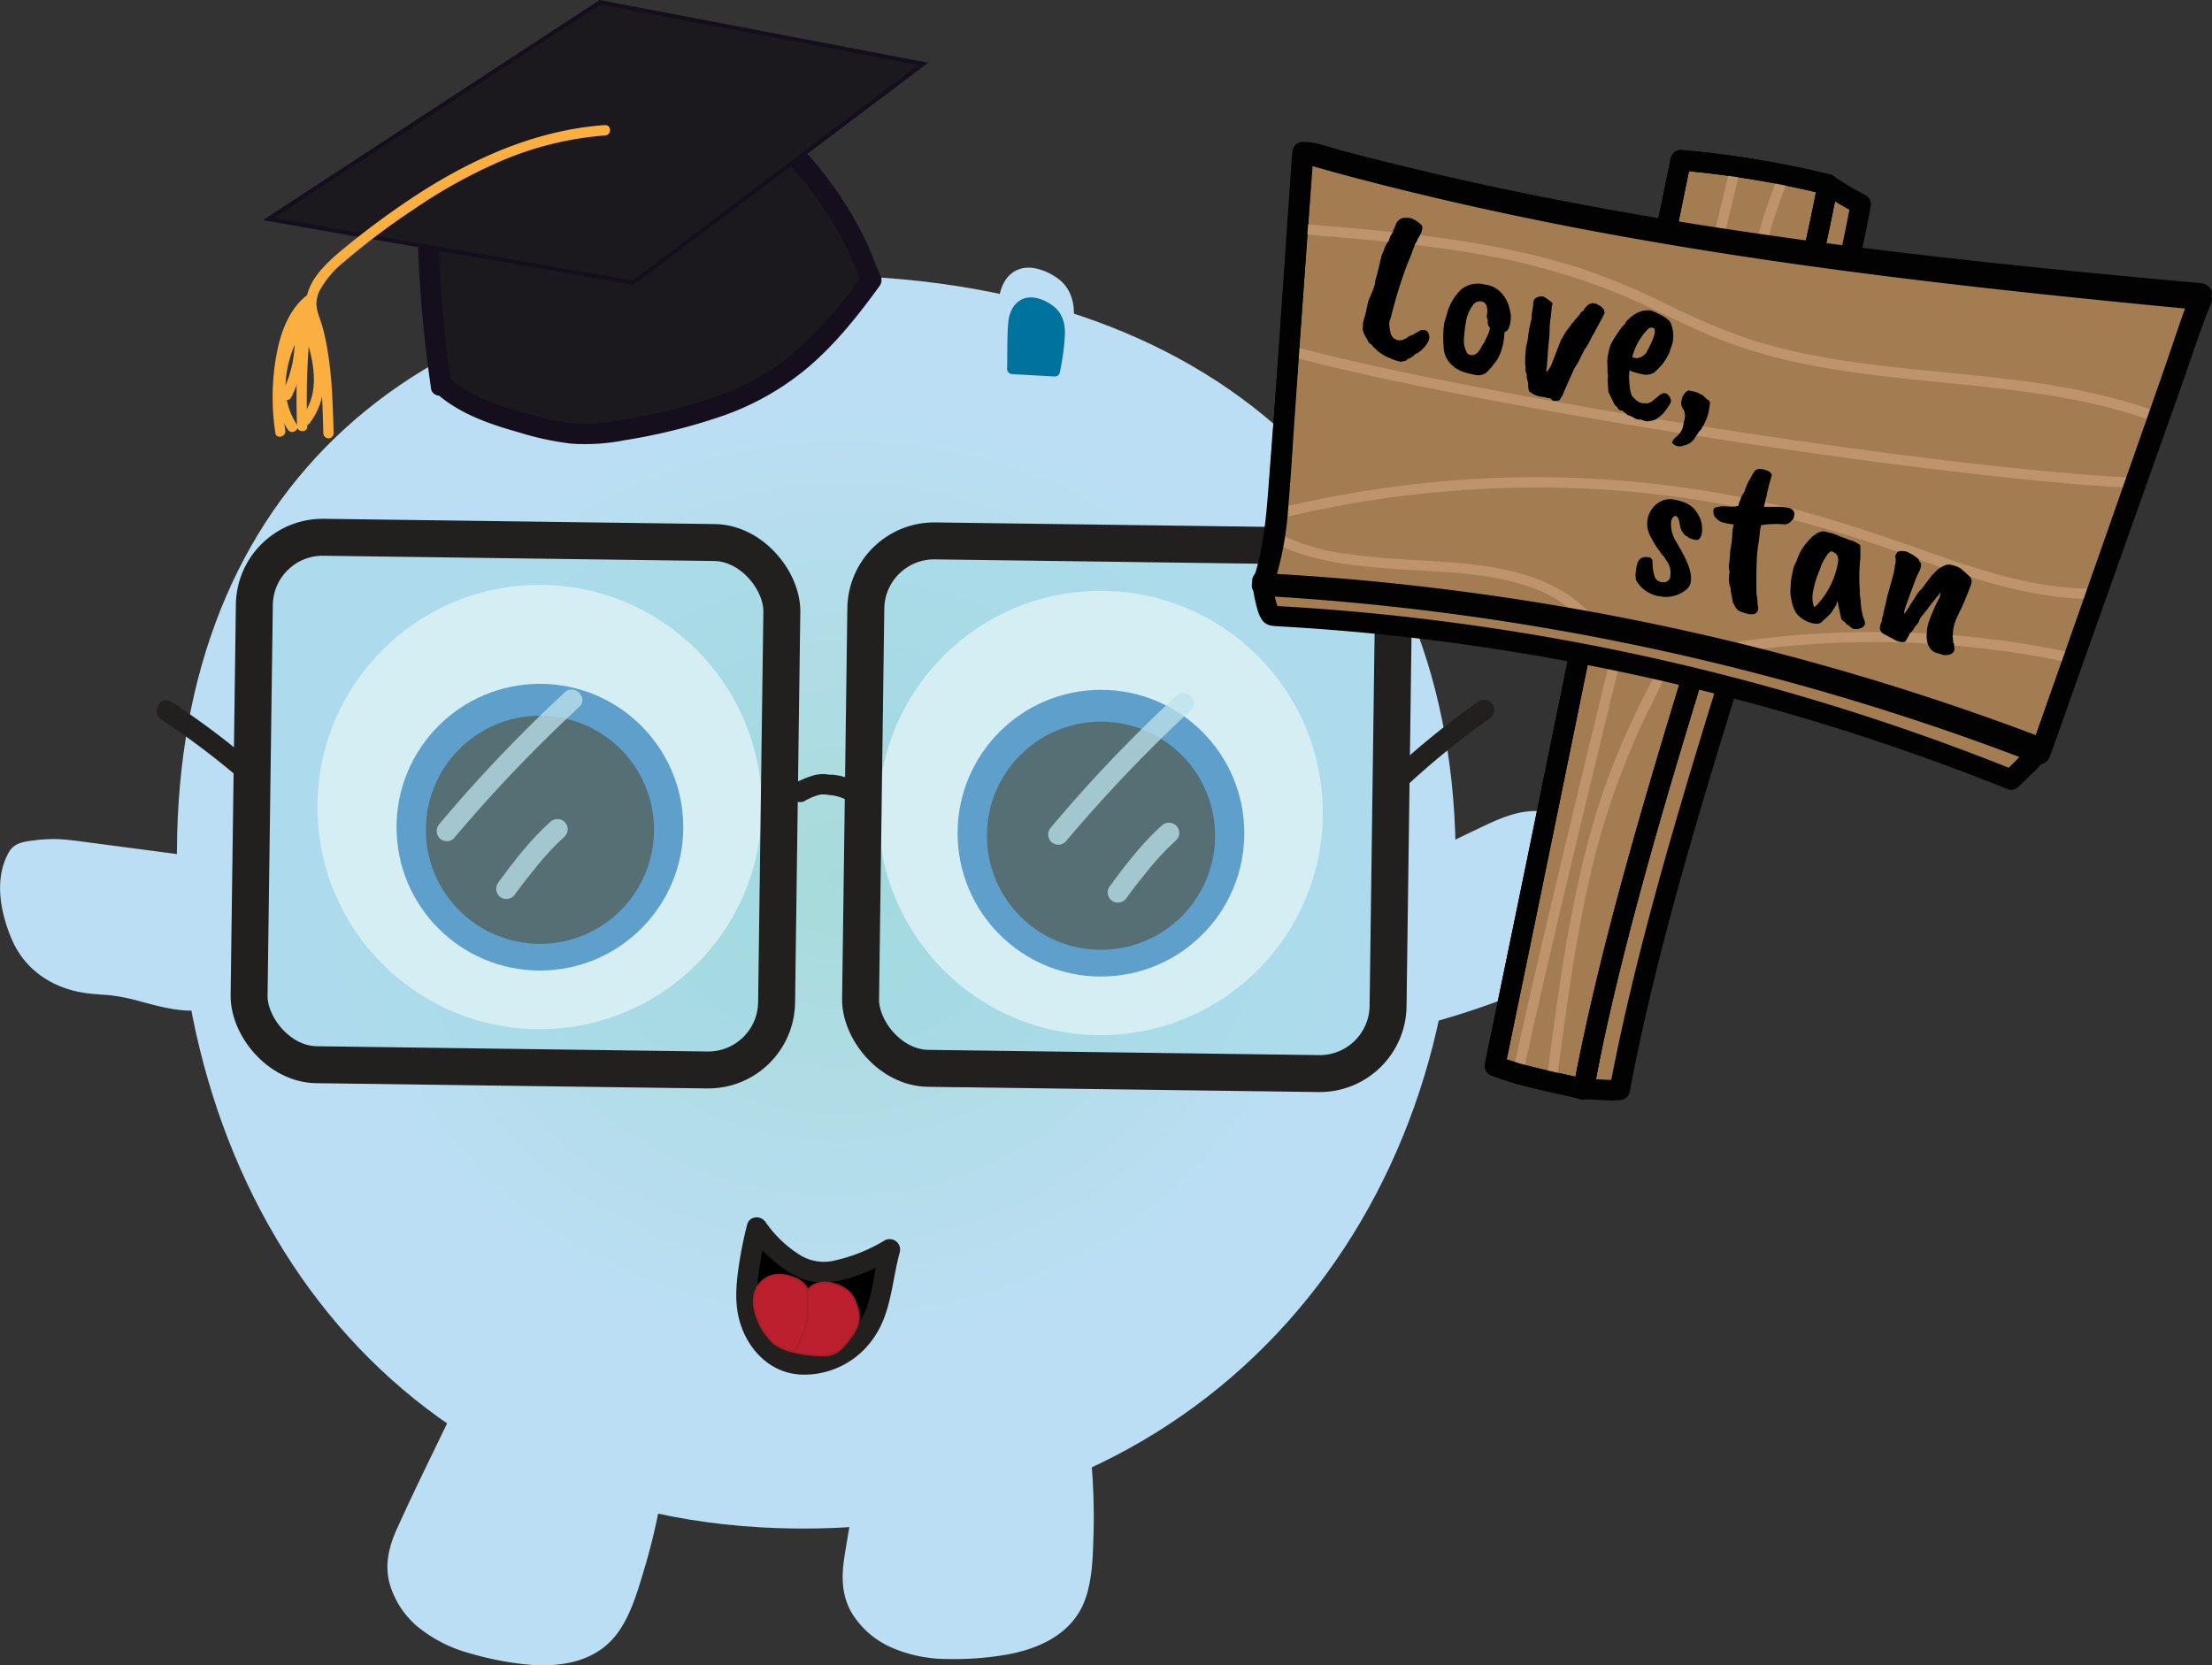 <svg xmlns="http://www.w3.org/2000/svg" xmlns:xlink="http://www.w3.org/1999/xlink" viewBox="0 0 538.8 405.68"><rect x="0" y="0" width="538.8" height="405.68" fill="#333333" stroke="none"/><defs><style>.cls-1{fill:url(#radial-gradient);}.cls-2{fill:#bbdef4;}.cls-3,.cls-8{fill:#221f1f;}.cls-4{fill:#bc202e;}.cls-5{fill:#ab1f29;}.cls-6{fill:#fff;stroke:#fff;}.cls-10,.cls-15,.cls-6,.cls-8{stroke-miterlimit:10;}.cls-7{fill:#2f76b9;}.cls-10,.cls-8{stroke:#221f1f;}.cls-9{fill:#00729e;}.cls-10{fill:#9cd9e4;fill-opacity:0.43;stroke-width:9px;}.cls-11{opacity:0.75;}.cls-12{fill:#bde3ec;}.cls-13,.cls-15{fill:#1b191d;}.cls-14{fill:#150e1d;}.cls-15{stroke:#150e1d;}.cls-16{fill:#faaf40;}.cls-17{fill:#a47c52;}.cls-18{fill:#020202;}.cls-19{fill:#bd946b;}</style><radialGradient id="radial-gradient" cx="329.11" cy="-1636.5" r="155.34" gradientTransform="matrix(1.04, -0.02, 0.01, 0.95, -121.1, 1774.99)" gradientUnits="userSpaceOnUse"><stop offset="0" stop-color="#a7dbda"/><stop offset="0.78" stop-color="#bbdef4"/></radialGradient></defs><g id="Layer_2" data-name="Layer 2"><g id="Layer_1-2" data-name="Layer 1"><path class="cls-1" d="M354.56,206.85c1.32,88.35-58.76,164-156,165.5S44.43,299.85,43.11,211.5,96.66,68.54,194,67.09,353.24,118.5,354.56,206.85Z"/><path class="cls-2" d="M112.33,342.5,98.92,370.58c-1.48,3.1-3,6.29-3.28,9.71-.57,6.45,3.37,12.66,8.64,16.41s11.73,5.43,18.09,6.64c8.57,1.65,18.52,2.21,24.9-3.73,3.28-3.06,5-7.38,6.52-11.62A150,150,0,0,0,160,363.85Z"/><path class="cls-2" d="M111.25,341.87C106.43,352,101.39,362,96.8,372.19c-2,4.31-3.14,8.77-1.93,13.46a21.45,21.45,0,0,0,6.87,10.64,34.14,34.14,0,0,0,12.71,6.47A75.46,75.46,0,0,0,128,405.45c8.47.88,17.51-.53,22.7-8,3.09-4.43,4.66-10,6.2-15.09a151.75,151.75,0,0,0,4.26-18.21,1.27,1.27,0,0,0-.57-1.41l-16.1-7.21-25.66-11.5L113,341.43c-1.45-.66-2.73,1.5-1.26,2.15l16.1,7.22,25.66,11.49,5.89,2.64-.58-1.41a151.18,151.18,0,0,1-3.33,15A95.26,95.26,0,0,1,150.93,392c-1.76,3.92-4.27,7.31-8.19,9.25a24.06,24.06,0,0,1-11.46,2,65.6,65.6,0,0,1-12.39-1.84,41.07,41.07,0,0,1-12.72-4.88,20.79,20.79,0,0,1-8.08-9.11c-1.85-4.26-1.37-8.54.36-12.75,2.17-5.24,4.86-10.3,7.3-15.42l7.66-16C114.1,341.69,112,340.42,111.25,341.87Z"/><path class="cls-2" d="M212.87,346.53l-5.54,30.62c-.61,3.37-1.22,6.84-.61,10.22,1.15,6.37,6.58,11.33,12.66,13.56s12.75,2.14,19.2,1.64c8.7-.67,18.44-2.75,23-10.16,2.37-3.82,2.93-8.45,3.23-12.93a149.07,149.07,0,0,0-.38-24.91Z"/><path class="cls-2" d="M211.67,346.19c-2,11.05-4.25,22.08-6,33.17-.75,4.76-.66,9.45,1.87,13.68a21.54,21.54,0,0,0,9.16,8.11,34.09,34.09,0,0,0,14.16,3,74.85,74.85,0,0,0,13.94-1c8-1.35,16.1-4.9,19.31-12.94,2-5.14,2.09-11.06,2.25-16.51a151.44,151.44,0,0,0-.67-19.05,1.29,1.29,0,0,0-.92-1.21l-17.43-2.72-27.78-4.33-6.38-1c-1.57-.25-2.25,2.16-.66,2.41L230,350.45l27.78,4.33,6.37,1-.91-1.2a153.78,153.78,0,0,1,.73,15.62,86.36,86.36,0,0,1-.94,14.64,17.28,17.28,0,0,1-5.65,10.58,24.39,24.39,0,0,1-10.17,4.64,63.61,63.61,0,0,1-12,1.48A41.13,41.13,0,0,1,221,400.15a20.79,20.79,0,0,1-10-6.55c-2.84-3.49-3.6-7.65-3.1-12,.65-5.76,2-11.5,3-17.21l3.17-17.49C214.36,345.28,212,344.61,211.67,346.19Z"/><path d="M184.37,299c3.29,4.64,9.17,10.2,14.6,10.83,6.91.8,17.83-5.52,17.83-5.52-1.61,5.72-1.8,13.06-4.9,18.41a18.94,18.94,0,0,1-6.8,7.14,17.44,17.44,0,0,1-11.75,2.3c-5.81-.92-10.07-6.74-11.29-12.95S184.37,299,184.37,299Z"/><path class="cls-3" d="M182.21,300.27a37.1,37.1,0,0,0,6.89,7.43c2.58,2.06,5.55,4,8.88,4.5,5.51.89,11.23-1.42,16.14-3.71,1.33-.62,2.66-1.27,3.94-2l-3.68-2.82c-1.57,5.73-1.55,12.17-4.44,17.47-2.56,4.68-7,8.27-12.49,8.69a10.92,10.92,0,0,1-7.16-1.53,13.58,13.58,0,0,1-4.61-5.82,17.7,17.7,0,0,1-1.14-3.55c0-.19-.08-.39-.11-.58-.14-.73,0,.52,0-.26,0-.51-.08-1-.09-1.54a44.25,44.25,0,0,1,.46-6.51,96.19,96.19,0,0,1,2-10.36c.79-3.12-4-4.45-4.82-1.32a97.64,97.64,0,0,0-2,9.89c-.82,5.53-1.2,10.83,1.06,16.09,2.56,5.95,7.65,10.3,14.28,10.53a20.49,20.49,0,0,0,17.13-8.43c4.71-6.33,4.72-14.13,6.73-21.44a2.54,2.54,0,0,0-3.68-2.83,40.73,40.73,0,0,1-12.62,5,11.13,11.13,0,0,1-8.36-1.65,29,29,0,0,1-8-7.74,2.57,2.57,0,0,0-3.42-.9A2.51,2.51,0,0,0,182.21,300.27Z"/><path class="cls-4" d="M196.72,314.69c0-.88-.07-.7-.63-1.44a12.42,12.42,0,0,0-1.61-1.43,10.32,10.32,0,0,0-6.08-1.16,7.37,7.37,0,0,0-2.56,1.26,5.28,5.28,0,0,0-1.81,2.36,7.64,7.64,0,0,0-.42,3.15,11.82,11.82,0,0,0,1.1,4.49,19.21,19.21,0,0,0,1.72,2.81,11.57,11.57,0,0,0,2.3,2.72A9.69,9.69,0,0,0,192,329a29.36,29.36,0,0,0,8.74,1.18,6.16,6.16,0,0,0,2.3-.35,6.28,6.28,0,0,0,2.11-1.62,26,26,0,0,0,3-3.88,7.52,7.52,0,0,0,1-3.88,20,20,0,0,0-1.56-4.58,8.77,8.77,0,0,0-2.83-2.32c-2.09-1.17-5.11-1.44-6.87-.28C196.68,314.09,196.72,314.69,196.72,314.69Z"/><path class="cls-5" d="M197,314.69c-.08-1.61-1.79-2.86-3.17-3.46-2.21-1-5-1.36-7.14-.13-2.56,1.45-3.5,3.89-3.27,6.75a15.62,15.62,0,0,0,3.75,8.3c2,2.5,5,3.27,8,3.8a29.73,29.73,0,0,0,5.16.46,6.14,6.14,0,0,0,3.88-1,15.59,15.59,0,0,0,2.94-3.18,11.5,11.5,0,0,0,2.07-3.77c.59-2.12-.15-4.17-1-6.13-1.05-2.37-4.08-3.83-6.55-4.07a6,6,0,0,0-3.8.74c-.53.34-1.35.94-1.36,1.66,0,.32.49.32.5,0,0-.75,1.35-1.42,1.92-1.63a6.7,6.7,0,0,1,3.79-.09c1.94.46,4.24,1.75,5.07,3.65.73,1.65,1.47,3.56,1.06,5.37-.54,2.41-2.36,4.57-4.06,6.29-2.06,2.07-5,1.75-7.69,1.45s-5.7-.77-7.87-2.26c-1.91-1.3-3.52-3.94-4.42-6-1.06-2.48-1.55-6,.2-8.31s4.3-2.61,6.83-2c1.61.36,4.57,1.59,4.67,3.6C196.48,315,197,315,197,314.69Z"/><path class="cls-5" d="M196.47,314.69c0,1.5.07,3,.06,4.52a10.55,10.55,0,0,1-.58,4.1c-.83,2-1.65,4-2.59,5.91-.13.28.3.54.44.25,1-2,1.82-4,2.65-6.08a10.44,10.44,0,0,0,.58-4c0-1.58,0-3.16-.06-4.74,0-.32-.51-.32-.5,0Z"/><path class="cls-3" d="M168.5,54.13a99.18,99.18,0,0,1,7.26,12.92c1.32,2.6,2.59,5.22,3.77,7.89a27,27,0,0,1,2,5.63c.3,1.58,2.71.91,2.41-.66a28.3,28.3,0,0,0-2.07-5.76c-1.18-2.74-2.49-5.42-3.83-8.09a100.26,100.26,0,0,0-7.4-13.19c-.92-1.3-3.09,0-2.16,1.26Z"/><path class="cls-3" d="M184.53,48.36c1.07,8.71,2,17.43,3,26.14.2,1.78.4,3.56.62,5.33.19,1.58,2.7,1.6,2.5,0-1.07-8.7-2-17.43-3-26.14-.2-1.77-.41-3.55-.63-5.33-.19-1.57-2.69-1.59-2.5,0Z"/><path class="cls-3" d="M197.87,79c-.48-1.75-.12-4,.16-5.8a73.52,73.52,0,0,1,1.86-8.29c.75-2.74,1.62-5.46,2.63-8.11a22.94,22.94,0,0,1,2.64-5.43c1-1.3-1.22-2.55-2.16-1.26a25,25,0,0,0-2.79,5.77,84.89,84.89,0,0,0-2.81,8.66,70.94,70.94,0,0,0-1.89,8.77,16,16,0,0,0,0,6.36,1.25,1.25,0,0,0,2.41-.67Z"/><path class="cls-2" d="M51.24,210.38,20.4,206.27a42.81,42.81,0,0,0-10.19-.54c-6.21.69-6.3.59-8,4.64s-1,8.52.08,12.86c1.44,5.84,4.36,12.41,12.12,15.58a30.58,30.58,0,0,0,11.2,2.28c8.27.48,14.09,4.25,22.22,3.8Z"/><path class="cls-2" d="M51.24,209.13l-30.35-4c-2.33-.31-4.67-.64-7-.72a37.85,37.85,0,0,0-6.29.41c-2.2.28-4.22.68-5.41,2.74-3.76,6.54-2.07,15,.83,21.6,3.1,7,9.44,11.3,16.9,12.61,2.35.42,4.72.47,7.08.71a46.57,46.57,0,0,1,7,1.42c4.57,1.23,9.09,2.5,13.88,2.28a1.28,1.28,0,0,0,1.25-1.25l3-30.23.41-4.28c.16-1.6-2.34-1.59-2.5,0l-3,30.23-.42,4.28,1.25-1.25a36.8,36.8,0,0,1-11.49-1.72,58.83,58.83,0,0,0-11.63-2.14c-7.2-.49-14.37-2.87-18.27-9.36a28.91,28.91,0,0,1-3.21-8.65c-.93-4.09-1.17-8.07.56-12A4.69,4.69,0,0,1,5,208a5.79,5.79,0,0,1,2.65-.71,45.88,45.88,0,0,1,12.33.18l31.3,4.17C52.83,211.84,52.82,209.34,51.24,209.13Z"/><path class="cls-2" d="M332.75,216.65,360.7,203a43.61,43.61,0,0,1,9.5-3.74c6.11-1.31,11.45.68,14.31,4s3.64,7.77,4,12.22c.48,6-.21,13.16-6.56,18.63-3.27,2.81-7.54,4.7-11.69,6.36a217.56,217.56,0,0,1-23.37,7.87Z"/><path class="cls-2" d="M333.38,217.73l24.85-12.15c6.92-3.38,15.22-8.16,22.78-3.65,3.17,1.9,4.81,5.2,5.58,8.71a34.33,34.33,0,0,1,.69,10.16,18.46,18.46,0,0,1-3.16,9.07c-2.29,3.3-5.73,5.5-9.29,7.24a127.8,127.8,0,0,1-13.78,5.47q-7.17,2.52-14.5,4.53l1.42.58L335.58,220,333.83,216c-.65-1.46-2.81-.19-2.16,1.26L344.05,245l1.76,3.93a1.24,1.24,0,0,0,1.41.57A188,188,0,0,0,374.51,240c3.89-1.75,7.72-3.95,10.51-7.24a20.17,20.17,0,0,0,4.49-9.8,35.13,35.13,0,0,0-.05-10.34c-.53-3.94-1.72-8-4.6-10.85a15.26,15.26,0,0,0-9.65-4.15c-4.52-.34-8.79,1.27-12.81,3.15-10.16,4.77-20.19,9.86-30.28,14.79C330.67,216.28,331.94,218.44,333.38,217.73Z"/><circle class="cls-6" cx="131.44" cy="196.6" r="53.62"/><circle class="cls-7" cx="131.51" cy="201.51" r="34.92"/><circle class="cls-8" cx="131.52" cy="202.14" r="27.29"/><circle class="cls-6" cx="268.09" cy="198.05" r="53.62"/><circle class="cls-7" cx="268.17" cy="202.97" r="34.92"/><circle class="cls-8" cx="268.18" cy="203.59" r="27.29"/><path class="cls-2" d="M137.55,87.78l-.65-13a18.34,18.34,0,0,0-.55-4.22A6.13,6.13,0,0,0,132,66.19a8.66,8.66,0,0,0-5.27,1c-2.28,1-4.75,2.73-5.47,6.16a17.47,17.47,0,0,0,0,5.54A91.13,91.13,0,0,0,123.14,89Z"/><path class="cls-2" d="M138.8,87.78c-.22-4.39-.43-8.78-.66-13.17-.19-3.46-.88-7.26-4.24-9-3.06-1.61-6.79-.27-9.52,1.46a9.7,9.7,0,0,0-4.57,8.2,37.22,37.22,0,0,0,.71,7c.37,2.4.85,4.77,1.42,7.13a1.26,1.26,0,0,0,1.2.92L137.55,89c1.59-.14,1.6-2.64,0-2.5l-14.41,1.23,1.21.92c-1-4.25-2.11-8.85-2-13.24.06-4,2.6-6.34,6.16-7.61,1.77-.63,3.63-.78,5.11.55s1.88,3.41,2,5.37c.31,4.67.47,9.35.71,14C136.38,89.38,138.88,89.39,138.8,87.78Z"/><path class="cls-9" d="M135.24,89.32l-.49-9.57a13.88,13.88,0,0,0-.39-3.12,4.51,4.51,0,0,0-3.13-3.27,6.14,6.14,0,0,0-3.78.74,6.31,6.31,0,0,0-3.92,4.54,13.13,13.13,0,0,0,0,4.1,68.4,68.4,0,0,0,1.34,7.48Z"/><path class="cls-9" d="M136.49,89.32c-.17-3.24-.32-6.49-.49-9.73-.14-2.65-.68-5.57-3.23-7-2.3-1.26-5.13-.27-7.18,1.07A7.51,7.51,0,0,0,122.14,80a29.85,29.85,0,0,0,.52,5.25q.42,2.66,1,5.27a1.28,1.28,0,0,0,1.21.92l10.34-.9c1.59-.13,1.6-2.64,0-2.5L124.9,89l1.2.91a41.31,41.31,0,0,1-1.47-9.69c0-2.73,1.7-4.39,4.15-5.3a3,3,0,0,1,3.33.33A5.32,5.32,0,0,1,133.46,79c.23,3.46.35,6.92.53,10.37C134.07,90.92,136.57,90.93,136.49,89.32Z"/><path class="cls-2" d="M244.2,88.41l.27-13a17.92,17.92,0,0,1,.42-4.23,6.14,6.14,0,0,1,4.21-4.54,8.6,8.6,0,0,1,5.3.85c2.32,1,4.84,2.58,5.65,6a17.16,17.16,0,0,1,.13,5.55,90,90,0,0,1-1.54,10.17Z"/><path class="cls-2" d="M245.45,88.41c.1-4.72.11-9.44.3-14.15.08-1.93.38-3.93,1.83-5.34s3.43-1.3,5.29-.67c3.42,1.16,6,3.37,6.2,7.18A36.7,36.7,0,0,1,258.6,82c-.29,2.29-.69,4.57-1.16,6.83l1.2-.91-14.44-.8c-1.6-.09-1.6,2.41,0,2.5l14.44.8a1.28,1.28,0,0,0,1.21-.92A76.54,76.54,0,0,0,261.58,77c.12-3.5-.84-6.8-3.7-9-2.51-1.92-6.49-3.54-9.61-2.43-3.34,1.18-4.74,4.58-5,7.87-.36,4.94-.23,10-.34,14.93A1.25,1.25,0,0,0,245.45,88.41Z"/><path class="cls-9" d="M246.56,89.88l.2-9.58a13.41,13.41,0,0,1,.3-3.13,4.48,4.48,0,0,1,3-3.36,6.07,6.07,0,0,1,3.8.62,6.32,6.32,0,0,1,4.05,4.42A13.07,13.07,0,0,1,258,83a66.26,66.26,0,0,1-1.11,7.51Z"/><path class="cls-9" d="M247.81,89.88c.07-3.48.08-7,.22-10.45a5.39,5.39,0,0,1,1.21-3.72,3,3,0,0,1,3.31-.46c2.41.8,4.19,2.36,4.33,5a27.61,27.61,0,0,1-.34,4.89c-.2,1.66-.49,3.32-.82,5l1.2-.92-10.36-.58c-1.61-.09-1.6,2.41,0,2.5l10.36.58a1.25,1.25,0,0,0,1.21-.91,58.77,58.77,0,0,0,1.26-9.33c.09-2.67-.63-5.22-2.8-6.9-1.91-1.49-4.91-2.72-7.29-1.82-2.53,1-3.56,3.58-3.74,6.1-.26,3.66-.17,7.36-.25,11A1.25,1.25,0,0,0,247.81,89.88Z"/><path class="cls-3" d="M196.16,195l1.7-.81c.19-.09.26-.11,0,0l.42-.16a8.69,8.69,0,0,1,.86-.29q.47-.12.93-.21c.18,0,.33,0,.07,0,.15,0,.29,0,.44,0s.91.07.35,0c.48.06,1,.14,1.45.19l.39,0c.34,0-.47-.09-.12,0l.78.15a15.07,15.07,0,0,1,1.62.48l.4.15c.35.12-.35-.17,0,0l.74.36c.23.13.45.26.67.41.05,0,.39.29.12.07s.13.13.15.15a2.5,2.5,0,1,0,3.54-3.54,14.11,14.11,0,0,0-8.07-3.23l-.45,0c-.35,0,.4.05-.08,0s-.91-.13-1.37-.15a9.51,9.51,0,0,0-2.65.35,25.56,25.56,0,0,0-4.43,1.84,2.52,2.52,0,0,0-.9,3.42,2.56,2.56,0,0,0,3.42.9Z"/><path class="cls-3" d="M341.89,192.12a191,191,0,0,1,20.86-17,2.58,2.58,0,0,0,.9-3.42,2.51,2.51,0,0,0-3.42-.9,202.83,202.83,0,0,0-21.88,17.77c-2.35,2.21,1.19,5.74,3.54,3.54Z"/><path class="cls-3" d="M64.23,188.13A201.86,201.86,0,0,0,41.84,171c-2.69-1.78-5.2,2.55-2.52,4.31a193.6,193.6,0,0,1,21.37,16.35,2.56,2.56,0,0,0,3.54,0,2.52,2.52,0,0,0,0-3.53Z"/><rect class="cls-10" x="61.29" y="131.53" width="128.5" height="128.5" rx="16.66" transform="translate(2.66 -1.68) rotate(0.77)"/><g class="cls-11"><path class="cls-12" d="M110.61,204.16a355.22,355.22,0,0,1,30.49-31.95c2.37-2.19-1.17-5.72-3.54-3.54a353.89,353.89,0,0,0-30.48,32,2.55,2.55,0,0,0,0,3.53,2.5,2.5,0,0,0,3.53,0Z"/></g><g class="cls-11"><path class="cls-12" d="M125.52,217.75l1.33-1.79.76-1c.11-.13.21-.27.31-.4l.28-.36c.8-1,2-2.47,2.92-3.63a68.81,68.81,0,0,1,6.43-6.79,2.5,2.5,0,0,0,0-3.53,2.54,2.54,0,0,0-3.53,0c-4.88,4.41-9,9.71-12.82,15a2.51,2.51,0,0,0,.9,3.42,2.56,2.56,0,0,0,3.42-.9Z"/></g><rect class="cls-10" x="210.24" y="132.42" width="128.5" height="128.5" rx="16.66" transform="translate(2.68 -3.69) rotate(0.77)"/><g class="cls-11"><path class="cls-12" d="M259.56,205.05a356.62,356.62,0,0,1,30.49-32c2.37-2.19-1.17-5.72-3.53-3.53a352.56,352.56,0,0,0-30.49,32,2.56,2.56,0,0,0,0,3.53,2.5,2.5,0,0,0,3.53,0Z"/></g><g class="cls-11"><path class="cls-12" d="M274.47,218.64l1.33-1.79.76-1c.11-.14.21-.28.32-.41s.4-.52.27-.36c.81-1,2-2.47,2.93-3.63a66.54,66.54,0,0,1,6.43-6.79,2.51,2.51,0,0,0,0-3.53,2.55,2.55,0,0,0-3.54,0c-4.88,4.41-8.94,9.71-12.81,15a2.5,2.5,0,0,0,.89,3.42,2.56,2.56,0,0,0,3.42-.9Z"/></g><path class="cls-13" d="M195,39.35A87.84,87.84,0,0,1,212.1,67.94l.13.29c-6.72,9.3-14.2,18.36-23.9,24.49s-21.14,9-32.43,11.28c-5.38,1.08-10.87,2-16.35,1.61A62,62,0,0,1,128,103.19c-7.22-2-14.67-4.3-20.2-9.35l-.37.16a312.48,312.48,0,0,1-3.36-45.83"/><path class="cls-14" d="M193.22,41.12a85,85,0,0,1,9.86,13.53c1.42,2.4,2.72,4.88,3.9,7.41s2,5,3.09,7.43V67a115.3,115.3,0,0,1-14.19,16.69,58.62,58.62,0,0,1-18.24,11.72,125,125,0,0,1-22.19,6.17,70.44,70.44,0,0,1-12.27,1.66,42.55,42.55,0,0,1-12-1.74c-7.51-2-15.67-4.07-21.61-9.4a2.62,2.62,0,0,0-3-.39l-.37.17,3.68,1.49a310.36,310.36,0,0,1-3.27-45.17c0-3.22-5-3.23-5,0A318.9,318.9,0,0,0,105,94.67c.25,1.75,2.38,2.08,3.67,1.49l.37-.17-3-.39c5.73,5.15,13,7.66,20.32,9.72a72,72,0,0,0,12.73,2.75,49.9,49.9,0,0,0,13.19-.85,140.42,140.42,0,0,0,24-6,66,66,0,0,0,20.77-11.92c6.69-5.74,12.18-12.71,17.33-19.82a2.52,2.52,0,0,0,0-2.52c-1-2.19-2-5-3.09-7.43a87.72,87.72,0,0,0-4.12-7.79,93.1,93.1,0,0,0-10.42-14.17c-2.15-2.4-5.67,1.14-3.54,3.54Z"/><polygon class="cls-15" points="154.24 68.86 224.88 15.56 146.15 0.53 65.39 53.36 154.24 68.86"/><path class="cls-16" d="M147.39,30.47c-16.54,1.13-32,8-45.74,16.9a202.54,202.54,0,0,0-18,13.24c-4.3,3.53-10.2,8.84-8.88,15.08.49,2.32,1.42,4.55,1.94,6.88a67.87,67.87,0,0,1,1.23,7.66c.55,5.08.68,10.2.82,15.3a1.25,1.25,0,0,0,2.5,0c-.24-8.59-.45-17.29-2.63-25.65-.45-1.76-1.35-3.56-1.53-5.37a7.12,7.12,0,0,1,.81-3.81,23.72,23.72,0,0,1,6-7,169.27,169.27,0,0,1,16.72-12.6A127.19,127.19,0,0,1,121.5,39.46,79.84,79.84,0,0,1,147.39,33c1.6-.11,1.61-2.61,0-2.5Z"/><path class="cls-16" d="M74.67,72c-4.21,3.36-6.18,8.64-7.2,13.77a57.1,57.1,0,0,0-.39,19.73c.24,1.58,2.65.91,2.41-.67a53.59,53.59,0,0,1,.39-18.39c.94-4.76,2.65-9.55,6.56-12.67,1.25-1-.52-2.76-1.77-1.77Z"/><path class="cls-16" d="M73.65,75.18a169.38,169.38,0,0,0-1.29,28.65c.06,1.6,2.56,1.61,2.5,0a169.38,169.38,0,0,1,1.29-28.65c.2-1.59-2.3-1.57-2.5,0Z"/><path class="cls-16" d="M73.1,78c2.59,7.22,5.82,16.54.5,23.39-1,1.25.78,3,1.77,1.76,6-7.7,3.12-17.51.14-25.81-.54-1.5-3-.86-2.41.66Z"/><path class="cls-16" d="M72.57,76.9c-5,8.24-8.17,19-2.45,27.76.88,1.34,3,.09,2.16-1.27-5.23-8-2.06-17.73,2.45-25.23a1.25,1.25,0,0,0-2.16-1.26Z"/><path class="cls-16" d="M71.78,82.53a28,28,0,0,1-3,13c-.73,1.43,1.43,2.7,2.16,1.26a30.68,30.68,0,0,0,3.32-14.25,1.25,1.25,0,0,0-2.5,0Z"/><path class="cls-17" d="M385.7,265.36c1.82-.1,6.56.39,8.82.14,10.65-56.41,34.06-119.16,49.05-174.58,4-14.86,7.13-27.52,9.67-41.16a90.62,90.62,0,0,1-8-4.79L406.28,155.34Z"/><path class="cls-18" d="M385.7,267.86c2.93-.12,5.88.42,8.82.14a2.57,2.57,0,0,0,2.41-1.84c5.39-28.48,13.41-56.4,21.82-84.11,8.48-27.94,17.55-55.69,25.4-83.81,4.41-15.8,8.49-31.69,11.5-47.82a2.57,2.57,0,0,0-1.15-2.82,74.92,74.92,0,0,1-8-4.79,2.53,2.53,0,0,0-3.67,1.49l-3.73,10.58-9,25.42-11,31.23-9.73,27.59L404.1,154a50.86,50.86,0,0,0-1.52,7.56L398,186l-6,32.29-5.5,29.44-3,16.23-.15.77a2.58,2.58,0,0,0,1.75,3.08,2.53,2.53,0,0,0,3.08-1.75l2.14-11.46,5.09-27.19,6.1-32.59,5.09-27.24,1.57-8.38c.2-1,.32-2.13.59-3.16s.66-1.86,1-2.77l2.7-7.66,8.94-25.35,11-31.21,9.75-27.65,5.3-15,.25-.71L444,47.12a74.87,74.87,0,0,0,8,4.8l-1.14-2.83c-5.29,28.37-13.64,56.12-22.09,83.67-8.69,28.31-17.8,56.49-25.58,85.06-4.22,15.54-8.06,31.19-11.05,47l2.41-1.83c-2.94.28-5.89-.26-8.82-.14C382.49,263,382.47,268,385.7,267.86Z"/><path class="cls-17" d="M385.7,265.36c10.74-57,34.69-122.72,49.78-178.77,4-15,7.18-27.83,9.73-41.62a232,232,0,0,0-35.81-5.92C394.51,110.87,379,187.86,364.12,259.68,371.22,262.49,375.72,262.84,385.7,265.36Z"/><path class="cls-18" d="M388.11,266c2.67-14.18,6-28.22,9.67-42.18,3.83-14.55,8-29,12.34-43.43s8.87-29.07,13.31-43.61c4.25-13.92,8.45-27.86,12.36-41.88,4-14.49,7.83-29.07,10.78-43.83q.54-2.73,1.05-5.46a2.56,2.56,0,0,0-1.74-3.08,238.44,238.44,0,0,0-36.48-6A2.5,2.5,0,0,0,407,38.38q-8.88,42.86-17.62,85.74-8.87,43.4-17.74,86.78Q366.69,235,361.71,259a2.6,2.6,0,0,0,1.75,3.08c7,2.72,14.36,3.86,21.57,5.67,3.12.78,4.45-4,1.33-4.82-7.21-1.81-14.62-2.95-21.57-5.68l1.74,3.08q8.88-42.86,17.62-85.74,8.87-43.4,17.74-86.78,5-24.06,9.92-48.12l-2.41,1.84a228.74,228.74,0,0,1,35.15,5.83L442.8,44.3c-2.77,14.91-6.45,29.61-10.44,44.24-3.8,13.93-7.92,27.77-12.12,41.58-4.41,14.51-8.91,29-13.3,43.51s-8.62,28.93-12.55,43.5c-3.78,14.05-7.26,28.18-10.11,42.45-.34,1.7-.67,3.41-1,5.11a2.57,2.57,0,0,0,1.75,3.08A2.53,2.53,0,0,0,388.11,266Z"/><path class="cls-19" d="M433,43.33c-10.85,26.76-11.59,56.14-17.45,84.12A167.07,167.07,0,0,1,410,148a180.24,180.24,0,0,1-9.25,21,200.83,200.83,0,0,0-9.18,20.82,193,193,0,0,0-6.33,21.57c-3.93,16.62-6.15,33.58-8.35,50.5-.2,1.59,2.3,1.57,2.5,0,2-15.2,4-30.41,7.25-45.4A186.33,186.33,0,0,1,401.07,174c3.39-6.94,7-13.79,9.77-21A149.07,149.07,0,0,0,417,132.72c3.24-13.94,5-28.17,7.17-42.3,2.41-15.75,5.29-31.6,11.3-46.43.61-1.49-1.81-2.14-2.41-.66Z"/><path class="cls-19" d="M371.07,261.16c2.58-12,5.35-23.88,8.14-35.8q5.42-23,11-46,6-24.9,12.13-49.77Q408.1,106,413.87,82.53q4.63-18.93,9.21-37.87c.3-1.23.6-2.46.89-3.69.37-1.57-2-2.23-2.41-.67q-4.35,18.17-8.82,36.3-5.65,23.15-11.34,46.28-6.09,24.88-12.14,49.78-5.67,23.4-11.23,46.82c-2.94,12.45-5.85,24.91-8.59,37.4l-.78,3.62c-.34,1.57,2.07,2.24,2.41.66Z"/><path class="cls-18" d="M388.11,266c2.67-14.18,6-28.22,9.67-42.18,3.83-14.55,8-29,12.34-43.43s8.87-29.07,13.31-43.61c4.25-13.92,8.45-27.86,12.36-41.88,4-14.49,7.83-29.07,10.78-43.83q.54-2.73,1.05-5.46a2.56,2.56,0,0,0-1.74-3.08,238.44,238.44,0,0,0-36.48-6A2.5,2.5,0,0,0,407,38.38q-8.88,42.86-17.62,85.74-8.87,43.4-17.74,86.78Q366.69,235,361.71,259a2.6,2.6,0,0,0,1.75,3.08c7,2.72,14.36,3.86,21.57,5.67,3.12.78,4.45-4,1.33-4.82-7.21-1.81-14.62-2.95-21.57-5.68l1.74,3.08q8.88-42.86,17.62-85.74,8.87-43.4,17.74-86.78,5-24.06,9.92-48.12l-2.41,1.84a228.74,228.74,0,0,1,35.15,5.83L442.8,44.3c-2.77,14.91-6.45,29.61-10.44,44.24-3.8,13.93-7.92,27.77-12.12,41.58-4.41,14.51-8.91,29-13.3,43.51s-8.62,28.93-12.55,43.5c-3.78,14.05-7.26,28.18-10.11,42.45-.34,1.7-.67,3.41-1,5.11a2.57,2.57,0,0,0,1.75,3.08A2.53,2.53,0,0,0,388.11,266Z"/><path class="cls-17" d="M307.54,141.42c.2,2,.89,6.67,2,8.3l.47.28a563.41,563.41,0,0,1,179.82,39.85s6.06-5.57,7.19-7.74L397,143Z"/><path class="cls-18" d="M305,141.42a37.43,37.43,0,0,0,1.24,6.89,8.42,8.42,0,0,0,1.33,2.92c1.05,1.28,2.53,1.27,4.07,1.36q9.93.56,19.84,1.47,19.47,1.8,38.78,5a565.68,565.68,0,0,1,76.94,18.26q21.27,6.66,42,15a2.45,2.45,0,0,0,2.43-.64q1.67-1.55,3.27-3.16a24.39,24.39,0,0,0,4.31-5.09,2.54,2.54,0,0,0-1.49-3.67l-8.48-3.31-20.84-8.15L442.11,158l-24.87-9.72-16.53-6.46c-1-.39-2-.87-3-1.17a10.4,10.4,0,0,0-2.67-.15l-17.68-.31-27.48-.49-26.6-.47-15-.27h-.71c-3.22-.06-3.22,4.94,0,5l10.64.19,24.65.43,28.26.51,21,.37c1.52,0,3.06.12,4.58.08.73,0-.48-.2-.28-.05a4.69,4.69,0,0,0,1,.41l13.6,5.31,23.42,9.15,26.47,10.35,22.8,8.9,12.11,4.73.55.22-1.5-3.67a6.81,6.81,0,0,1-.6.91c.31-.41-.12.14-.19.22l-.5.59c-.78.88-1.6,1.72-2.43,2.56-1,1-2,2-3.08,3l2.44-.65a564.92,564.92,0,0,0-140-36.29q-20.2-2.57-40.54-3.65l1.26.34-.47-.28.89.9c-1.08-1.67-1.48-5-1.69-7a2.57,2.57,0,0,0-2.5-2.5A2.52,2.52,0,0,0,305,141.42Z"/><path class="cls-17" d="M317.44,37.62l-5.89,79.91c-.62,8.49-1.27,17.1-4.14,25.12a623.5,623.5,0,0,1,189.48,41l39-109.78.36-.91C462.88,66.05,389.72,57.63,318.8,37.6Z"/><path class="cls-18" d="M314.94,37.62c-2,27.72-4,55.45-6.13,83.16-.57,7.19-1.4,14.37-3.81,21.21a2.52,2.52,0,0,0,2.41,3.16A620.21,620.21,0,0,1,455.82,172q20.44,6.34,40.4,14.07c1.33.51,2.66-.58,3.08-1.75l31.12-87.63c2.73-7.67,5.22-15.49,8.23-23,.65-1.65-1-3-2.41-3.17-29.19-2.75-58.36-5.74-87.42-9.62S391.06,52.23,362.55,46q-12-2.64-23.95-5.65c-3.9-1-7.79-2-11.68-3.06-3.09-.83-6.26-2.16-9.48-2.13s-3.22,5,0,5a8.51,8.51,0,0,1,1,0c.08,0,.5.1.15,0a7.55,7.55,0,0,1,.93.26L325.12,42q5.37,1.45,10.75,2.83,10.51,2.67,21.11,5.06,21.4,4.81,43,8.56c28.9,5.06,58,8.88,87.17,12.1,16.34,1.81,32.7,3.43,49.07,5l-2.41-3.16C531.18,79,529,85.8,526.6,92.53l-7.69,21.68L503.35,158l-8.87,25,3.07-1.75A624.39,624.39,0,0,0,350,144.05q-21.22-2.69-42.6-3.9l2.41,3.17a80.13,80.13,0,0,0,3.73-19.52c.63-6.88,1.06-13.78,1.56-20.66l3.08-41.7,1.75-23.82a2.52,2.52,0,0,0-2.5-2.5A2.55,2.55,0,0,0,314.94,37.62Z"/><path class="cls-19" d="M526.57,100.77c-25.86-9.89-54.11-8.88-81.05-13.51a141.23,141.23,0,0,1-19.58-4.69A164.65,164.65,0,0,1,405.77,74a172.61,172.61,0,0,0-19.61-8.24,167.59,167.59,0,0,0-20.46-5.34c-16-3.18-32.25-4.54-48.47-5.86-1.6-.13-1.6,2.37,0,2.5,14.49,1.18,29,2.38,43.34,4.93a160.31,160.31,0,0,1,40.6,12.58c6.51,3.07,12.94,6.34,19.69,8.86a123.48,123.48,0,0,0,19.54,5.4c13.46,2.67,27.16,3.72,40.78,5.16,15.15,1.61,30.42,3.71,44.73,9.18,1.5.58,2.15-1.84.66-2.41Z"/><path class="cls-19" d="M311.31,126.42a264.2,264.2,0,0,1,80.76-7.06,251,251,0,0,1,37.5,5.5,306,306,0,0,1,36.19,10.86c14,5,28.29,10,43.31,10.19a1.25,1.25,0,0,0,0-2.5c-13.54-.15-26.52-4.38-39.15-8.86-12-4.25-24-8.38-36.35-11.34a256.9,256.9,0,0,0-76.78-6.38A273.56,273.56,0,0,0,310.65,124c-1.56.38-.9,2.79.66,2.41Z"/><path class="cls-19" d="M521.35,116.44c-11.46-.48-22.9-1.57-34.3-2.8-14.48-1.56-28.93-3.42-43.35-5.46q-23.31-3.29-46.53-7.17c-14.65-2.46-29.28-5.08-43.86-8-11.69-2.32-23.36-4.78-34.9-7.76L315,84.38a1.25,1.25,0,0,0-.67,2.41c11.08,3,22.31,5.41,33.56,7.7,14.32,2.92,28.71,5.55,43.12,8q23.29,4,46.68,7.35c14.72,2.12,29.46,4.07,44.23,5.74,11.9,1.34,23.83,2.54,35.79,3.19l3.61.17c1.61.07,1.6-2.43,0-2.5Z"/><path class="cls-19" d="M504.67,159a232.64,232.64,0,0,0-62.9-4.59c-5.92.38-11.83,1-17.71,1.82-1.59.22-.91,2.63.67,2.41a230,230,0,0,1,62-.22q8.71,1.15,17.32,3c1.57.33,2.24-2.08.66-2.41Z"/><path class="cls-19" d="M387.86,150c-7-7.85-17.17-10.92-27.31-12.26-10.89-1.45-21.95-1.18-32.81-2.87a53.58,53.58,0,0,1-17.27-5.32c-1.42-.76-2.69,1.39-1.27,2.15,9.56,5.12,20.57,6.24,31.21,6.95s21.58.74,31.75,4.18a32.29,32.29,0,0,1,13.94,8.94c1.07,1.2,2.84-.57,1.76-1.77Z"/><path class="cls-18" d="M314.75,37.06C312.82,64.79,311,92.53,309,120.25c-.53,7.19-1.33,14.37-3.71,21.22a2.53,2.53,0,0,0,2.41,3.17,617.63,617.63,0,0,1,75.14,8.59,626,626,0,0,1,73.51,17.66q20.4,6.24,40.34,13.86a2.55,2.55,0,0,0,3.07-1.75l30.75-87.76c2.69-7.69,5.15-15.51,8.13-23.09.65-1.64-1-3-2.41-3.16-29.27-2.64-58.51-5.51-87.66-9.28-28.84-3.72-57.59-8.35-86-14.47q-12-2.6-24-5.56-5.88-1.45-11.72-3c-3.09-.83-6.29-2.15-9.5-2.11s-3.23,5,0,5c.33,0,.67,0,1,0,.08,0,.51.1.15,0,.31.06.64.18.94.26,1.87.52,3.74,1,5.61,1.52q5.39,1.44,10.78,2.79,10.56,2.64,21.18,5,21.46,4.74,43.15,8.39c28.83,4.91,57.86,8.6,86.93,11.69,16.39,1.75,32.79,3.3,49.2,4.78l-2.41-3.17c-2.62,6.65-4.78,13.51-7.14,20.26l-7.6,21.7-15.38,43.88-8.76,25,3.07-1.75a623.56,623.56,0,0,0-72.81-22.82,630.3,630.3,0,0,0-74.78-13.73q-21.28-2.61-42.72-3.73l2.41,3.16a80.47,80.47,0,0,0,3.65-19.53c.6-6.88,1-13.78,1.47-20.67l2.9-41.71,1.66-23.83a2.5,2.5,0,0,0-5,0Z"/><path d="M403.61,122.72a5.12,5.12,0,0,1,4.22-1q4,.66,5.54,3.19a7.08,7.08,0,0,1,1.22,4.62c-.19,1.41-.7,2.08-1.51,2-1.15-.2-1.87-.5-2.14-.92-.32,0-.67-.33-1.06-.92a3,3,0,0,1-.59-1.36l-.31-1.42a1.57,1.57,0,0,0-.82-1.25c-.57.11-.93.57-1.1,1.4a7.88,7.88,0,0,0,1.39,5.15,8.36,8.36,0,0,0,.63,1.16q3.18,5.35,2.78,8.14a3,3,0,0,1-1.2,2.19,7.75,7.75,0,0,1-6.38,1.57,7.83,7.83,0,0,1-5.46-3.44,1.8,1.8,0,0,1-.39-1.32,2.77,2.77,0,0,1,.06-1.34,7.58,7.58,0,0,1,.44-2.18c.44-1.07,1.37-1.47,2.79-1.22.52.1.79.48.8,1.13a11.85,11.85,0,0,0,.57,3.74,2.15,2.15,0,0,0,1.78,1.18,1.63,1.63,0,0,0,2-1.59,5,5,0,0,0-1-3.73,5.52,5.52,0,0,0-.82-1.17,5.89,5.89,0,0,1-.55-.62.68.68,0,0,0-.2-.37,20.46,20.46,0,0,1-2.06-3.28,6.56,6.56,0,0,1-1-3.93A6.05,6.05,0,0,1,403.61,122.72Z"/><path d="M431.28,116.82c-.26.85-.43,1.47-.51,1.87a9.57,9.57,0,0,1-.27,1.06l-.27,1.35-.13.35-.22,1.09c-.06.31-.15.62-.24.92h1.89c.14,0,.66,0,1.56,0a11,11,0,0,1,2.41.24,2.12,2.12,0,0,1,1.36.74,1.66,1.66,0,0,1,.15,1.27,1.49,1.49,0,0,1-.61,1.12l-.27.27a1.93,1.93,0,0,1-1.37.64l-1.87-.11-2.46.1-1.5.24c-.15.87-.28,1.83-.4,2.89s-.23,1.79-.32,2.21l-.23,2q-.25,4.71-.13,9.71a8,8,0,0,1,.24,2.27l.19,1.17c-.1,1.2-.95,1.65-2.54,1.32a20,20,0,0,1-2-.63c-.31-.1-.69-.5-1.16-1.21a2.54,2.54,0,0,0-.44-.79l-.5-2.59a3.76,3.76,0,0,1-.06-1,5.44,5.44,0,0,1-.41-2.78,2.6,2.6,0,0,0,0-.54l.14-.73a4,4,0,0,1-.1-2.13c.12-1.13.21-2.19.27-3.19a25.15,25.15,0,0,0,.48-4l.12-1.17.1-.46c.1-.34.14-.52.1-.52l-.62-.13a4,4,0,0,1-1.3-.26,3.63,3.63,0,0,1-2.9-1.94c-.23-1-.12-1.63.32-1.83a8.45,8.45,0,0,1,3-.26,7,7,0,0,0,2.68-.16,3.66,3.66,0,0,1,.45-1.43,5.67,5.67,0,0,1,.65-1.46,2.26,2.26,0,0,0,.38-.65,14.72,14.72,0,0,1,1.63-3.51,6.71,6.71,0,0,1,.9-1.49c.58-.57,1.56-.59,2.93-.06a2.12,2.12,0,0,1,1.16.94C431.62,115.56,431.55,116,431.28,116.82Z"/><path d="M447.28,147.38l-1.2,1.87a22.94,22.94,0,0,1-2,1.93,2,2,0,0,1-2,.74,6.74,6.74,0,0,1-2.41-.77,7,7,0,0,1-2.17-1.84,8.27,8.27,0,0,1-1.1-3,9,9,0,0,1-.24-3.21,21.84,21.84,0,0,1,.18-2.23l.26-1.25a7.76,7.76,0,0,1,.6-2.15l.48-1a12.68,12.68,0,0,1,2.09-3.9q2.68-3.4,4.74-3.09l.26.05a.61.61,0,0,0,.3.11l.67.14a11.84,11.84,0,0,1,2.17.77,5.75,5.75,0,0,0,1.31.48l1.3.53a4.58,4.58,0,0,1,1.58.6c.63.34,1,.57,1,.68a9.76,9.76,0,0,1,.05,1.2c0,.69,0,1.19,0,1.49s0,.62-.06.94a43,43,0,0,0-.08,7.33c0,.12,0,.28,0,.49a10,10,0,0,0,.11,1.3c.09.65.14,1.19.16,1.63a13.4,13.4,0,0,0,.23,1.77,12.77,12.77,0,0,0,.57,2q.81,1.84-1.71,2.25a3.73,3.73,0,0,1-1.11-.12,4,4,0,0,1-.88-.72,1.33,1.33,0,0,1-.87-.77l-.39-.19a1.08,1.08,0,0,0-.55-.49c-.06-.08-.4-1.61-1-4.58A3.93,3.93,0,0,0,447.28,147.38Zm.4-10.24a3,3,0,0,0-.17-1.85,2.38,2.38,0,0,0-1.57-1,5,5,0,0,0-1.31,1.55,11.21,11.21,0,0,0-1.39,3,24.46,24.46,0,0,0-1.54,4.88,7.36,7.36,0,0,0,.08,3.9c0,.16.1.22.17.2s.52-.25,1-.87A20.15,20.15,0,0,0,447.68,137.14Z"/><path d="M463.87,149.57c.46-.67,1-1.45,1.5-2.35l1.74-2.68.64-.78q-13.08,10.32.26-.22l1.92-2.53a1.39,1.39,0,0,0,.4-.62l1.76-1.76,1.23-.72a2.76,2.76,0,0,0,.78-.38c.06.08.35.07.87,0,.32.06.93.24,1.84.53l1,.58,2.05,1.88a1.86,1.86,0,0,1,.31,1.68c-.12.41-.55,1.51-1.27,3.31q-.87,2.16-2.24,4.9a12.27,12.27,0,0,0-.95,3.33c0,.71-.06,1.12-.08,1.22s.06.54.1.94,0,.62-.05.64c.24.09.33.28.26.6a2.71,2.71,0,0,1,0,1.53,2,2,0,0,1-.85.72,3.08,3.08,0,0,1-2,.08,10.76,10.76,0,0,0-1.31-.38,2.78,2.78,0,0,1-1.14-.61,3.84,3.84,0,0,1-1.26-2.58,5.47,5.47,0,0,1-.09-1.15,3.76,3.76,0,0,1,.05-.53A9.2,9.2,0,0,1,470,151a22,22,0,0,1,1-2.45,23.76,23.76,0,0,1,1.46-3,5.18,5.18,0,0,0,.19-1.21l-2.82,3.54A7.37,7.37,0,0,1,469,149a.86.86,0,0,0-.38.57,4.08,4.08,0,0,0-1.12,1.5,1.6,1.6,0,0,1-.16.51,5.41,5.41,0,0,1-.54.68,4.54,4.54,0,0,0-.7,1,3,3,0,0,1-.88,1,14.92,14.92,0,0,1-1.1,2c-.07.13-.46.18-1.17.14l-1-.3-1.61-.87a15.61,15.61,0,0,0-1.4-.72.27.27,0,0,1-.21-.15,1.57,1.57,0,0,1-.8-1.67l.17-.83c.22-.18.31-.57.3-1.19a11,11,0,0,0,.4-1.16c-.09-.09-.09-.21,0-.37.29-1.1.48-1.87.58-2.32l.25-1.25c.3-1.13.64-2.34,1-3.63s.59-2.13.67-2.52l.21-1a3.84,3.84,0,0,1,.19-1.21,3.44,3.44,0,0,0,0-1.27,1.08,1.08,0,0,1,0-.72l.54-.81a3.42,3.42,0,0,1,2.86.31,8.5,8.5,0,0,1,2.23,1.53c.05.12.17.38.38.78.21,0,.27.36.19,1a6.16,6.16,0,0,0-.21.77,23.39,23.39,0,0,0-1.06,2.27q-2.61,7-2.74,7.61A2.64,2.64,0,0,0,463.87,149.57Z"/><path d="M339.16,75.9a4.88,4.88,0,0,0-.22.82,5.23,5.23,0,0,1-.32,1.07,3.23,3.23,0,0,0-.23,1.14,10.48,10.48,0,0,0,.42,2.47c0,.1.18.43.61,1l.42.19a2.29,2.29,0,0,1,.36.21,1.47,1.47,0,0,0,.74.09,2.29,2.29,0,0,0,.8-.1c.14-.06.43-.21.88-.45a3.08,3.08,0,0,1,1.44-.73,24.58,24.58,0,0,1,2.2-1.23,3.69,3.69,0,0,1,1.11.12,1.11,1.11,0,0,1,.49.53,2.28,2.28,0,0,1,0,2.21,7.16,7.16,0,0,1-2.12,2.44,2,2,0,0,1-.91.52,2.32,2.32,0,0,0-.41.4l-1.19.79a.4.4,0,0,0-.47.22c-.12.2-.62.37-1.51.51a11,11,0,0,1-2.69-.87,10.21,10.21,0,0,1-3.41-2.15l-.86-.83c0-.15-.33-.41-.87-.77l-.5-1-.61-1-.33-1a1.74,1.74,0,0,1,0-.85,5.57,5.57,0,0,0,0-1,6.41,6.41,0,0,0,.29-1.13,5.6,5.6,0,0,0,.33-1.12,2.61,2.61,0,0,0,.23-1.09l.14-.46.15-.73a7.87,7.87,0,0,1,.57-1.72l.81-1.89a4.26,4.26,0,0,1,.4-1.16A7.27,7.27,0,0,1,335.4,67l.06-.31a6.09,6.09,0,0,1,.22-.82l.08-.36.74-3.15a12.19,12.19,0,0,1,.54-1.3,7.19,7.19,0,0,1,.88-1.93,1.92,1.92,0,0,0,.49-.82,7.26,7.26,0,0,1,.36-1,2.79,2.79,0,0,0,.65-1.33,4.77,4.77,0,0,0,.5-1.09,2.45,2.45,0,0,1,.85-1.28c.11-.2.47-.37,1.08-.54h.06a8.27,8.27,0,0,1,1.61.06,4.42,4.42,0,0,1,1.52.74,4.81,4.81,0,0,1,1.3,1.08c.32.57,0,1.65-1,3.25a3.93,3.93,0,0,1-.7,1.31,4.28,4.28,0,0,1-.38,1.06,38,38,0,0,1-1.4,3.59A109.59,109.59,0,0,0,339.16,75.9Z"/><path d="M351.78,78.73l.75-2.6A12.77,12.77,0,0,1,356,70.44a6.38,6.38,0,0,1,5.43-1.17l.31.07a6.24,6.24,0,0,1,4.1,2.18,8.12,8.12,0,0,1,1.65,2.93,16.09,16.09,0,0,1,.5,2.16,7.15,7.15,0,0,1-.1,1.87q-.36,2.25-1.41,2.37c-.18,3.38-1,5.94-2.47,7.66a15.09,15.09,0,0,1-2,2.29,3.37,3.37,0,0,1-2.8.51,21.43,21.43,0,0,1-3.21-.87,7.77,7.77,0,0,1-2.77-1.94,6.24,6.24,0,0,1-1.59-4.13A24.29,24.29,0,0,1,351.78,78.73Zm10.5-3c0-1.43-.5-2.21-1.63-2.33a2.1,2.1,0,0,0-1.87.92A9.57,9.57,0,0,0,357,78.91a28.77,28.77,0,0,0-.43,4.23,5.64,5.64,0,0,0,.57,2.42,1.28,1.28,0,0,0,1.11.93c1,.19,1.84-.48,2.62-2l.67-1.16a.4.4,0,0,0,.21-.5,9.38,9.38,0,0,0,1.2-2.95,1.59,1.59,0,0,1-.49-.8,4.69,4.69,0,0,1-.07-1.26,1.25,1.25,0,0,1-.21-1.07A6.92,6.92,0,0,0,362.28,75.78Z"/><path d="M377.81,89.05l1.47-3.76a1.27,1.27,0,0,1,.18-.48,1.33,1.33,0,0,0,.17-.47c.09-.27.27-.71.54-1.3a1,1,0,0,1,.34-.63,13.81,13.81,0,0,1,2-3,3,3,0,0,1,.93-1.11,1.26,1.26,0,0,1,.45-.66l.85-1a3.59,3.59,0,0,1,.52-.7.86.86,0,0,0,.53-.46,3.93,3.93,0,0,1,.85-1c.16-.29.62-.5,1.37-.64l.83.17,1.07.6.68.68a1.48,1.48,0,0,1,.21.8c.08-.06.12,0,.1,0a18.41,18.41,0,0,1-1.09,2.21c-.58,1.07-1,1.83-1.22,2.27s-.49.88-.76,1.33c0,0-.25.5-.72,1.4a9.9,9.9,0,0,1-1.12,1.8l-1.72,3.43A10.33,10.33,0,0,0,383,90.81q-2.17,4.86-2.21,5.07a7,7,0,0,1-.68,1.21c-.19.54-.85.7-2,.46a2.7,2.7,0,0,0-.58-.6c-.13.12-.6,0-1.41-.23a6.23,6.23,0,0,1-3.67-1.4,6.65,6.65,0,0,1-.22-2.1,4.61,4.61,0,0,1-.36-2l-.33-1a3.35,3.35,0,0,0,0-1.3,3.75,3.75,0,0,1,0-1.2,2.08,2.08,0,0,1,0-.86,3.51,3.51,0,0,1,.08-.9,7.93,7.93,0,0,1,.26-2.09,18.69,18.69,0,0,0,.42-2.59,7.49,7.49,0,0,0,.17-1.1l.32-1.34a7.63,7.63,0,0,1,.3-1.19,6.22,6.22,0,0,1,.08-1.49l.15-1a6.42,6.42,0,0,0,.14-1.21,2.22,2.22,0,0,1,.34-1.13,3.45,3.45,0,0,1,.91-.51,1.86,1.86,0,0,1,1.88.32l1.19.84.39.46c.05.08,0,.25-.16.51L377.78,77a18.18,18.18,0,0,0-.31,3.1q-.06,1.92-.21,3.15c-.09.83-.19,2-.29,3.46s-.17,2.39-.21,2.74c-.13.66-.14,1,0,1.14A7.66,7.66,0,0,0,377.81,89.05Z"/><path d="M394.79,100l-.49-.21-.58-.87a.52.52,0,0,1-.42-.35c-.29-.53-.8-1.57-1.53-3.13l-.2-3a3.24,3.24,0,0,0,0-1.52c0-1.63-.06-2.56-.08-2.8a9.8,9.8,0,0,1,.25-1.92,11,11,0,0,1,.6-2.26,28.42,28.42,0,0,1,2.91-4.49,2.16,2.16,0,0,0,.83-1.14l1.07-1A7.55,7.55,0,0,1,400,75.76a6.83,6.83,0,0,1,1.87-.16,6.14,6.14,0,0,1,1.61.6q3,1.36,3.53,2.61l.1.29a8.49,8.49,0,0,1,.27,4.54c-.28.85-.52,1.56-.7,2.13a14.23,14.23,0,0,1-1.8,3,15.44,15.44,0,0,1-2,2,3.71,3.71,0,0,1-1.73.51,2.21,2.21,0,0,1-.9-.07l-1.2-.24a2.6,2.6,0,0,0-.66-.19,6.38,6.38,0,0,1-1.46-.57,12.33,12.33,0,0,0,0,3.38,8.74,8.74,0,0,0,.55,2.79A8.91,8.91,0,0,0,399,97.84a3.16,3.16,0,0,0,1.64.41,2.63,2.63,0,0,0,1.65-.39l1.69-1.39c1.1-1,2-.93,2.71.22a1.55,1.55,0,0,1,.23,1.43,14.67,14.67,0,0,1-1.59,2.35,10.38,10.38,0,0,1-2.08,1.74,7.44,7.44,0,0,1-2.09.44,4.7,4.7,0,0,1-1.43-.45,2.76,2.76,0,0,1-1.75-.41c0-.07-.08-.13-.26-.18a3.67,3.67,0,0,1-.72-.34l.12,0-.63-.13L395.16,100ZM403,80.17c0-.19-.25-.31-.66-.35a1.11,1.11,0,0,0-1,.44A14.63,14.63,0,0,0,397.59,87c1.12.52,2.23.2,3.33-.94Q403.56,81.3,403,80.17Z"/><path d="M415.83,97.32a.92.92,0,0,1,.67,1.08c-.06.55-.18,1.28-.36,2.2a12.88,12.88,0,0,1-1.54,3.55,2.31,2.31,0,0,1-.8,1,8.48,8.48,0,0,1-.79,1.24,4,4,0,0,1-2.87,2.12,1.7,1.7,0,0,1-.8.22,2.43,2.43,0,0,1-1.91-.71c-.19-.15-.21-.28-.08-.4a2.83,2.83,0,0,1,.84-1.1,9,9,0,0,0,1-1,10.22,10.22,0,0,0,.68-1.24l.4-2a3.22,3.22,0,0,0-.32-2.69,2.42,2.42,0,0,1-.3-2.25,1.12,1.12,0,0,1,.11-.49,3.07,3.07,0,0,1,.57-1,2.48,2.48,0,0,1,1-.75l.77.21a4.39,4.39,0,0,1,1.88.6l.79.37S415.13,96.67,415.83,97.32Z"/></g></g></svg>